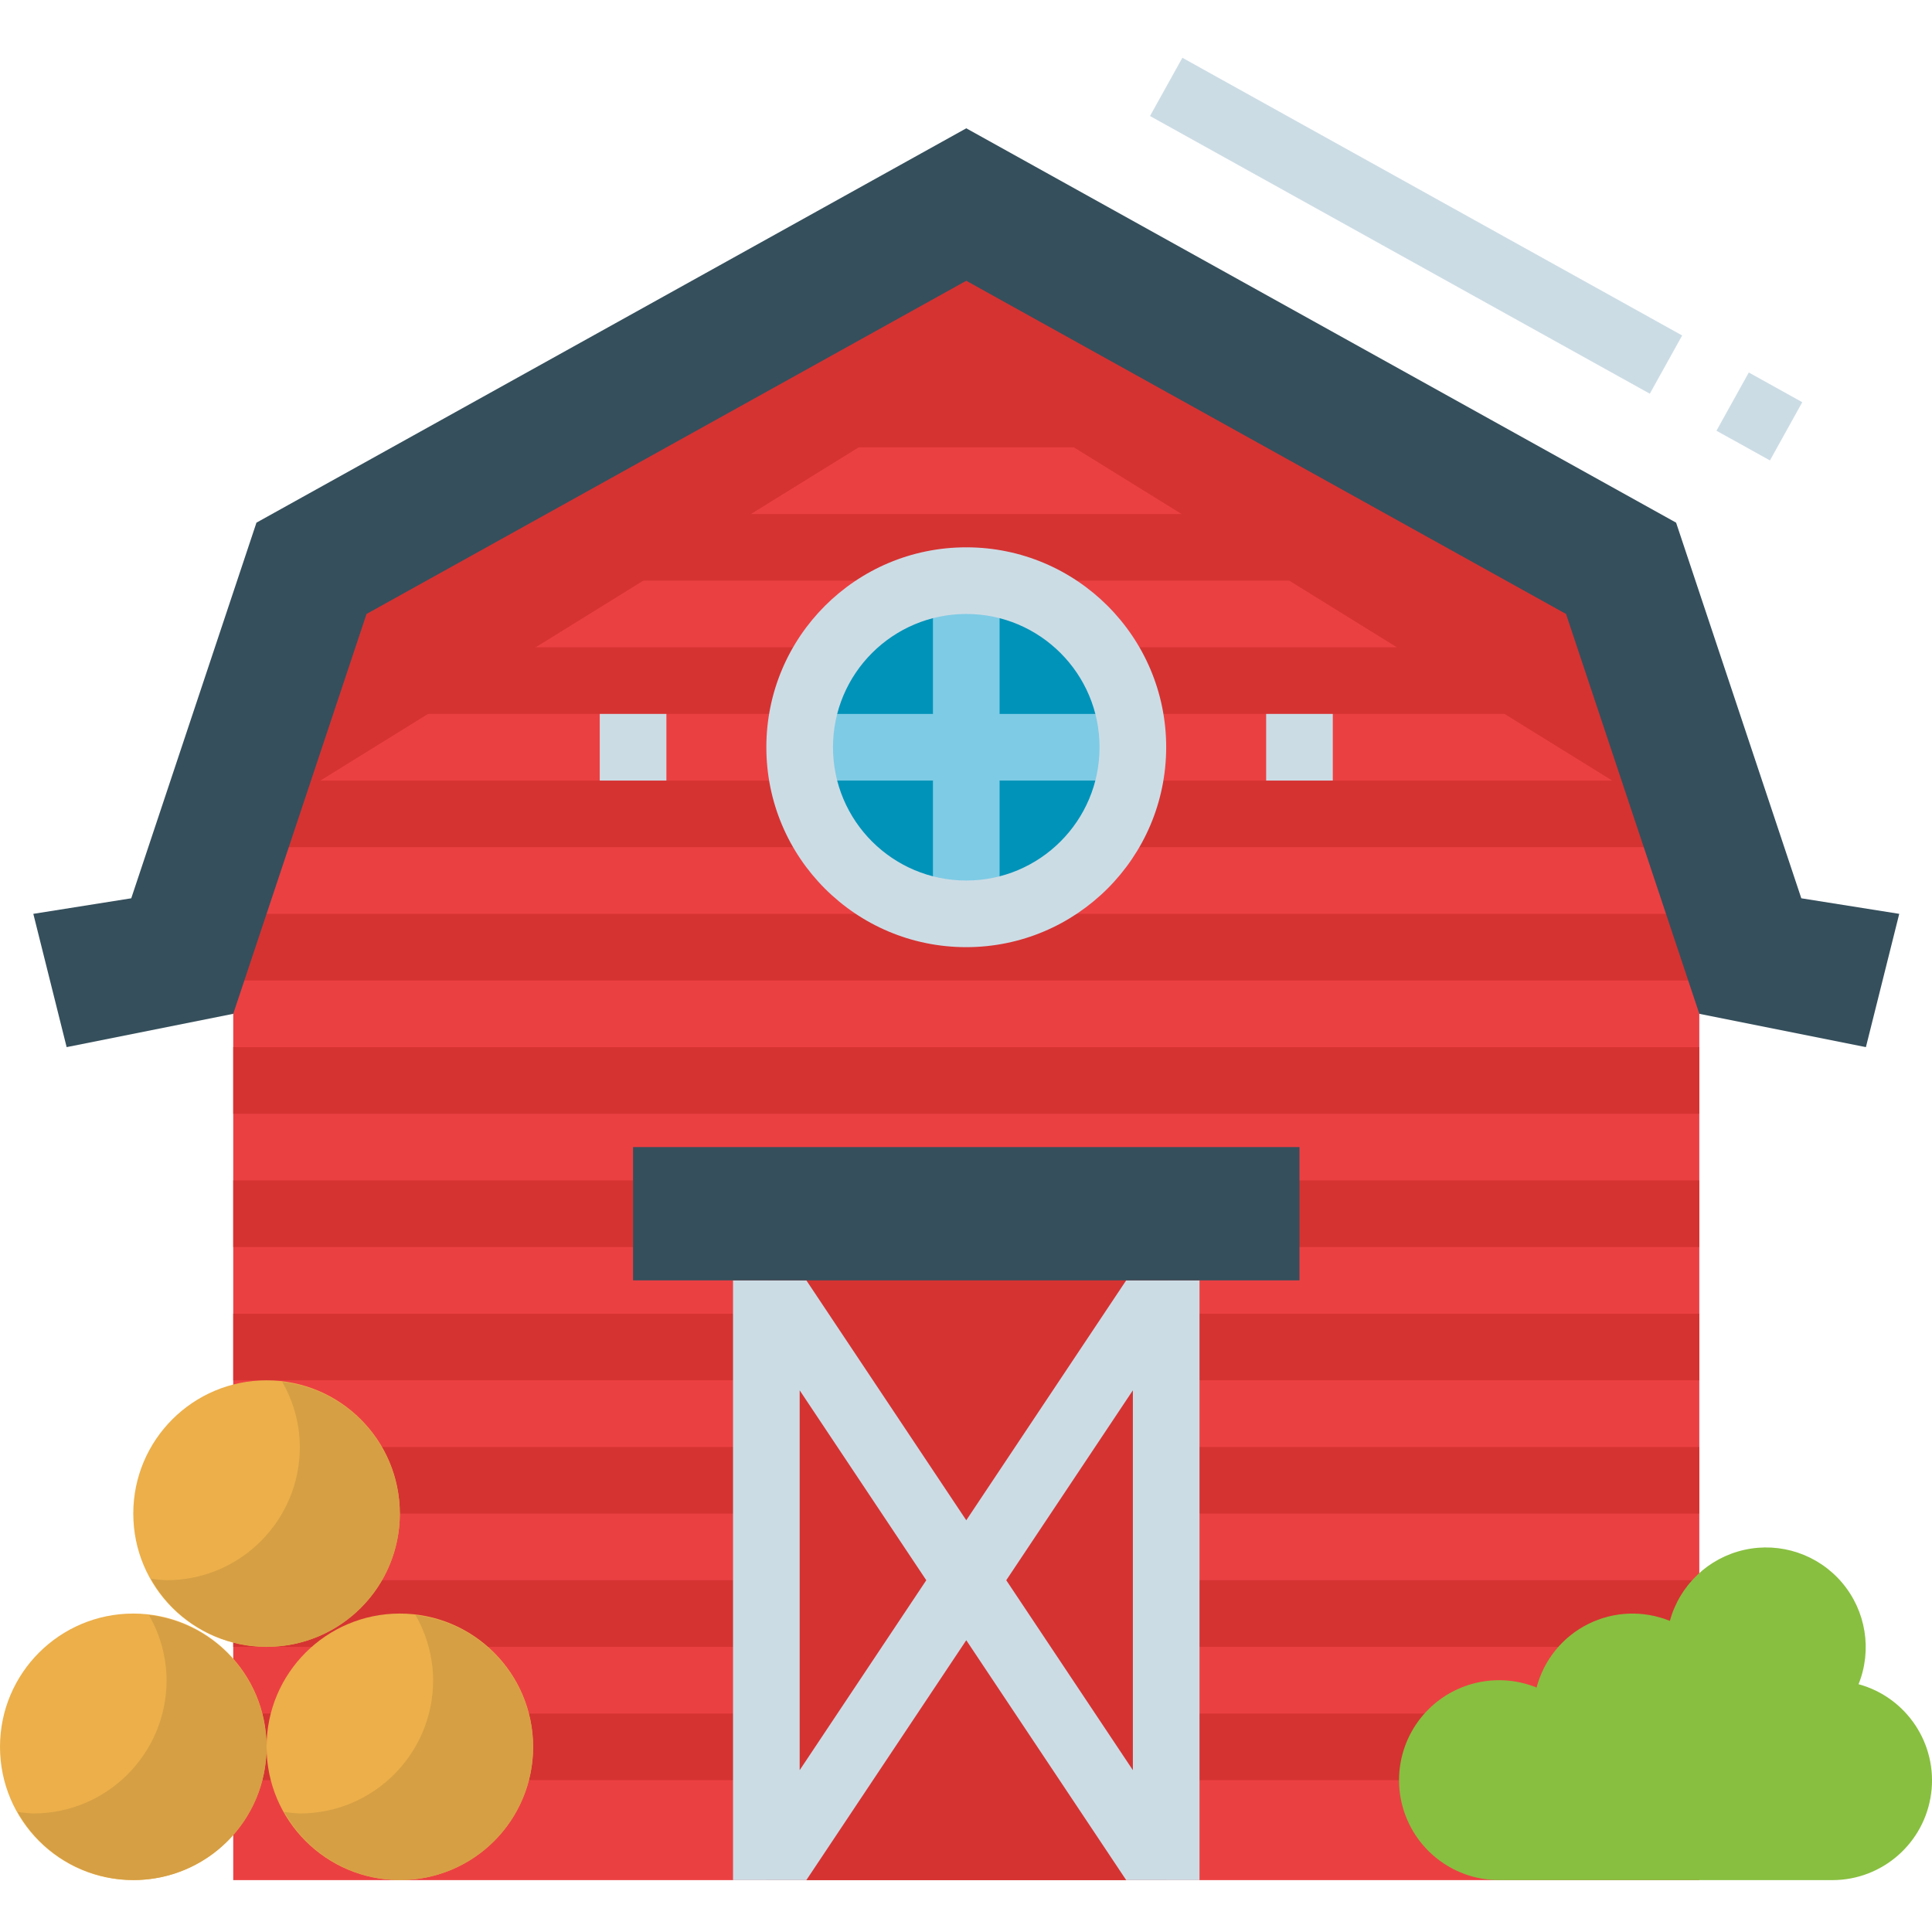 <svg height="463pt" viewBox="0 -13 463.869 463" width="463pt" xmlns="http://www.w3.org/2000/svg"><path d="m56 437.977v-224l32-96 144-80 144 80 32 96v224zm0 0" fill="#eb4042"/><g fill="#d53332"><path d="m389.359 157.977h-314.719l5.359-16h304zm0 0"/><path d="m378.641 125.977h-293.281l2.641-8 14.398-8h259.203l14.398 8zm0 0"/><path d="m332.801 93.977h-201.602l28.801-16h144zm0 0"/><path d="m400 189.977h-336l5.359-16h325.281zm0 0"/><path d="m408 213.977v8h-352v-8l2.641-8h346.719zm0 0"/><path d="m56 237.977h352v16h-352zm0 0"/><path d="m56 269.977h352v16h-352zm0 0"/><path d="m56 301.977h352v16h-352zm0 0"/><path d="m56 333.977h352v16h-352zm0 0"/><path d="m56 365.977h352v16h-352zm0 0"/><path d="m56 397.977h352v16h-352zm0 0"/><path d="m184 277.977h96v160h-96zm0 0"/></g><path d="m412.117 89.984 7.766-13.984 12.84 7.133-7.762 13.98zm0 0" fill="#ccdce5"/><path d="m276.113 14.422 7.773-13.988 120 66.676-7.77 13.984zm0 0" fill="#ccdce5"/><path d="m64 405.977c0 17.676-14.328 32-32 32s-32-14.324-32-32c0-17.672 14.328-32 32-32s32 14.328 32 32zm0 0" fill="#ecaf4a"/><path d="m360 437.977c-9.695.039-18.465-5.762-22.219-14.703-3.758-8.938-1.762-19.262 5.051-26.16 6.812-6.898 17.109-9.02 26.098-5.375 1.738-6.625 6.246-12.184 12.375-15.246 6.129-3.062 13.277-3.34 19.625-.754 2.336-8.566 9.223-15.133 17.891-17.062 8.664-1.93 17.688 1.098 23.438 7.863 5.75 6.766 7.285 16.156 3.98 24.398 11.555 3.16 18.996 14.371 17.422 26.246-1.574 11.875-11.684 20.758-23.66 20.793zm0 0" fill="#88bf40"/><path d="m144 157.977h16v16h-16zm0 0" fill="#ccdce5"/><path d="m304 157.977h16v16h-16zm0 0" fill="#ccdce5"/><path d="m272 165.977c0 22.094-17.91 40-40 40s-40-17.906-40-40c0-22.09 17.91-40 40-40s40 17.91 40 40zm0 0" fill="#0093b9"/><path d="m192 411.578v-91.199l30.398 45.598zm78.398-117.602-38.398 57.602-38.398-57.602h-17.602v144h17.602l38.398-57.598 38.398 57.598h17.602v-144zm-28.797 72 30.398-45.598v91.199zm0 0" fill="#ccdce5"/><path d="m272 157.977h-32v-32h-16v32h-32v16h32v32h16v-32h32zm0 0" fill="#7ecbe5"/><path d="m232 213.977c-26.508 0-48-21.488-48-48 0-26.508 21.492-48 48-48s48 21.492 48 48c-.027 26.5-21.5 47.977-48 48zm0-80c-17.672 0-32 14.328-32 32 0 17.676 14.328 32 32 32s32-14.324 32-32c0-17.672-14.328-32-32-32zm0 0" fill="#ccdce5"/><path d="m35.77 374.355c2.738 4.754 4.195 10.137 4.23 15.621 0 17.676-14.328 32-32 32-1.262-.051-2.52-.176-3.77-.375 7.352 13.164 22.914 19.383 37.316 14.914 14.398-4.473 23.703-18.41 22.305-33.422-1.395-15.012-13.109-27-28.082-28.738zm0 0" fill="#d69f44"/><path d="m128 405.977c0 17.676-14.328 32-32 32s-32-14.324-32-32c0-17.672 14.328-32 32-32s32 14.328 32 32zm0 0" fill="#ecaf4a"/><path d="m99.77 374.355c2.738 4.754 4.195 10.137 4.23 15.621 0 17.676-14.328 32-32 32-1.262-.051-2.52-.176-3.77-.375 7.352 13.164 22.914 19.383 37.316 14.914 14.398-4.473 23.703-18.41 22.305-33.422-1.395-15.012-13.109-27-28.082-28.738zm0 0" fill="#d69f44"/><path d="m96 349.977c0 17.676-14.328 32-32 32s-32-14.324-32-32c0-17.672 14.328-32 32-32s32 14.328 32 32zm0 0" fill="#ecaf4a"/><path d="m67.77 318.355c2.738 4.754 4.195 10.137 4.23 15.621 0 17.676-14.328 32-32 32-1.262-.051-2.52-.176-3.77-.375 7.352 13.164 22.914 19.383 37.316 14.914 14.398-4.473 23.703-18.41 22.305-33.422-1.395-15.012-13.109-27-28.082-28.738zm0 0" fill="#d69f44"/><path d="m152 261.977h160v32h-160zm0 0" fill="#354f5c"/><path d="m400 141.977-168-104-168 104v40l168-104 168 104zm0 0" fill="#d53332"/><path d="m448 237.977-40-8-32-96-144-80-144 80-32 96-40 8-8-32 23.512-3.734 30.062-90.191 170.426-94.68 170.426 94.68 30.062 90.191 23.512 3.734zm0 0" fill="#354f5c"/></svg>
